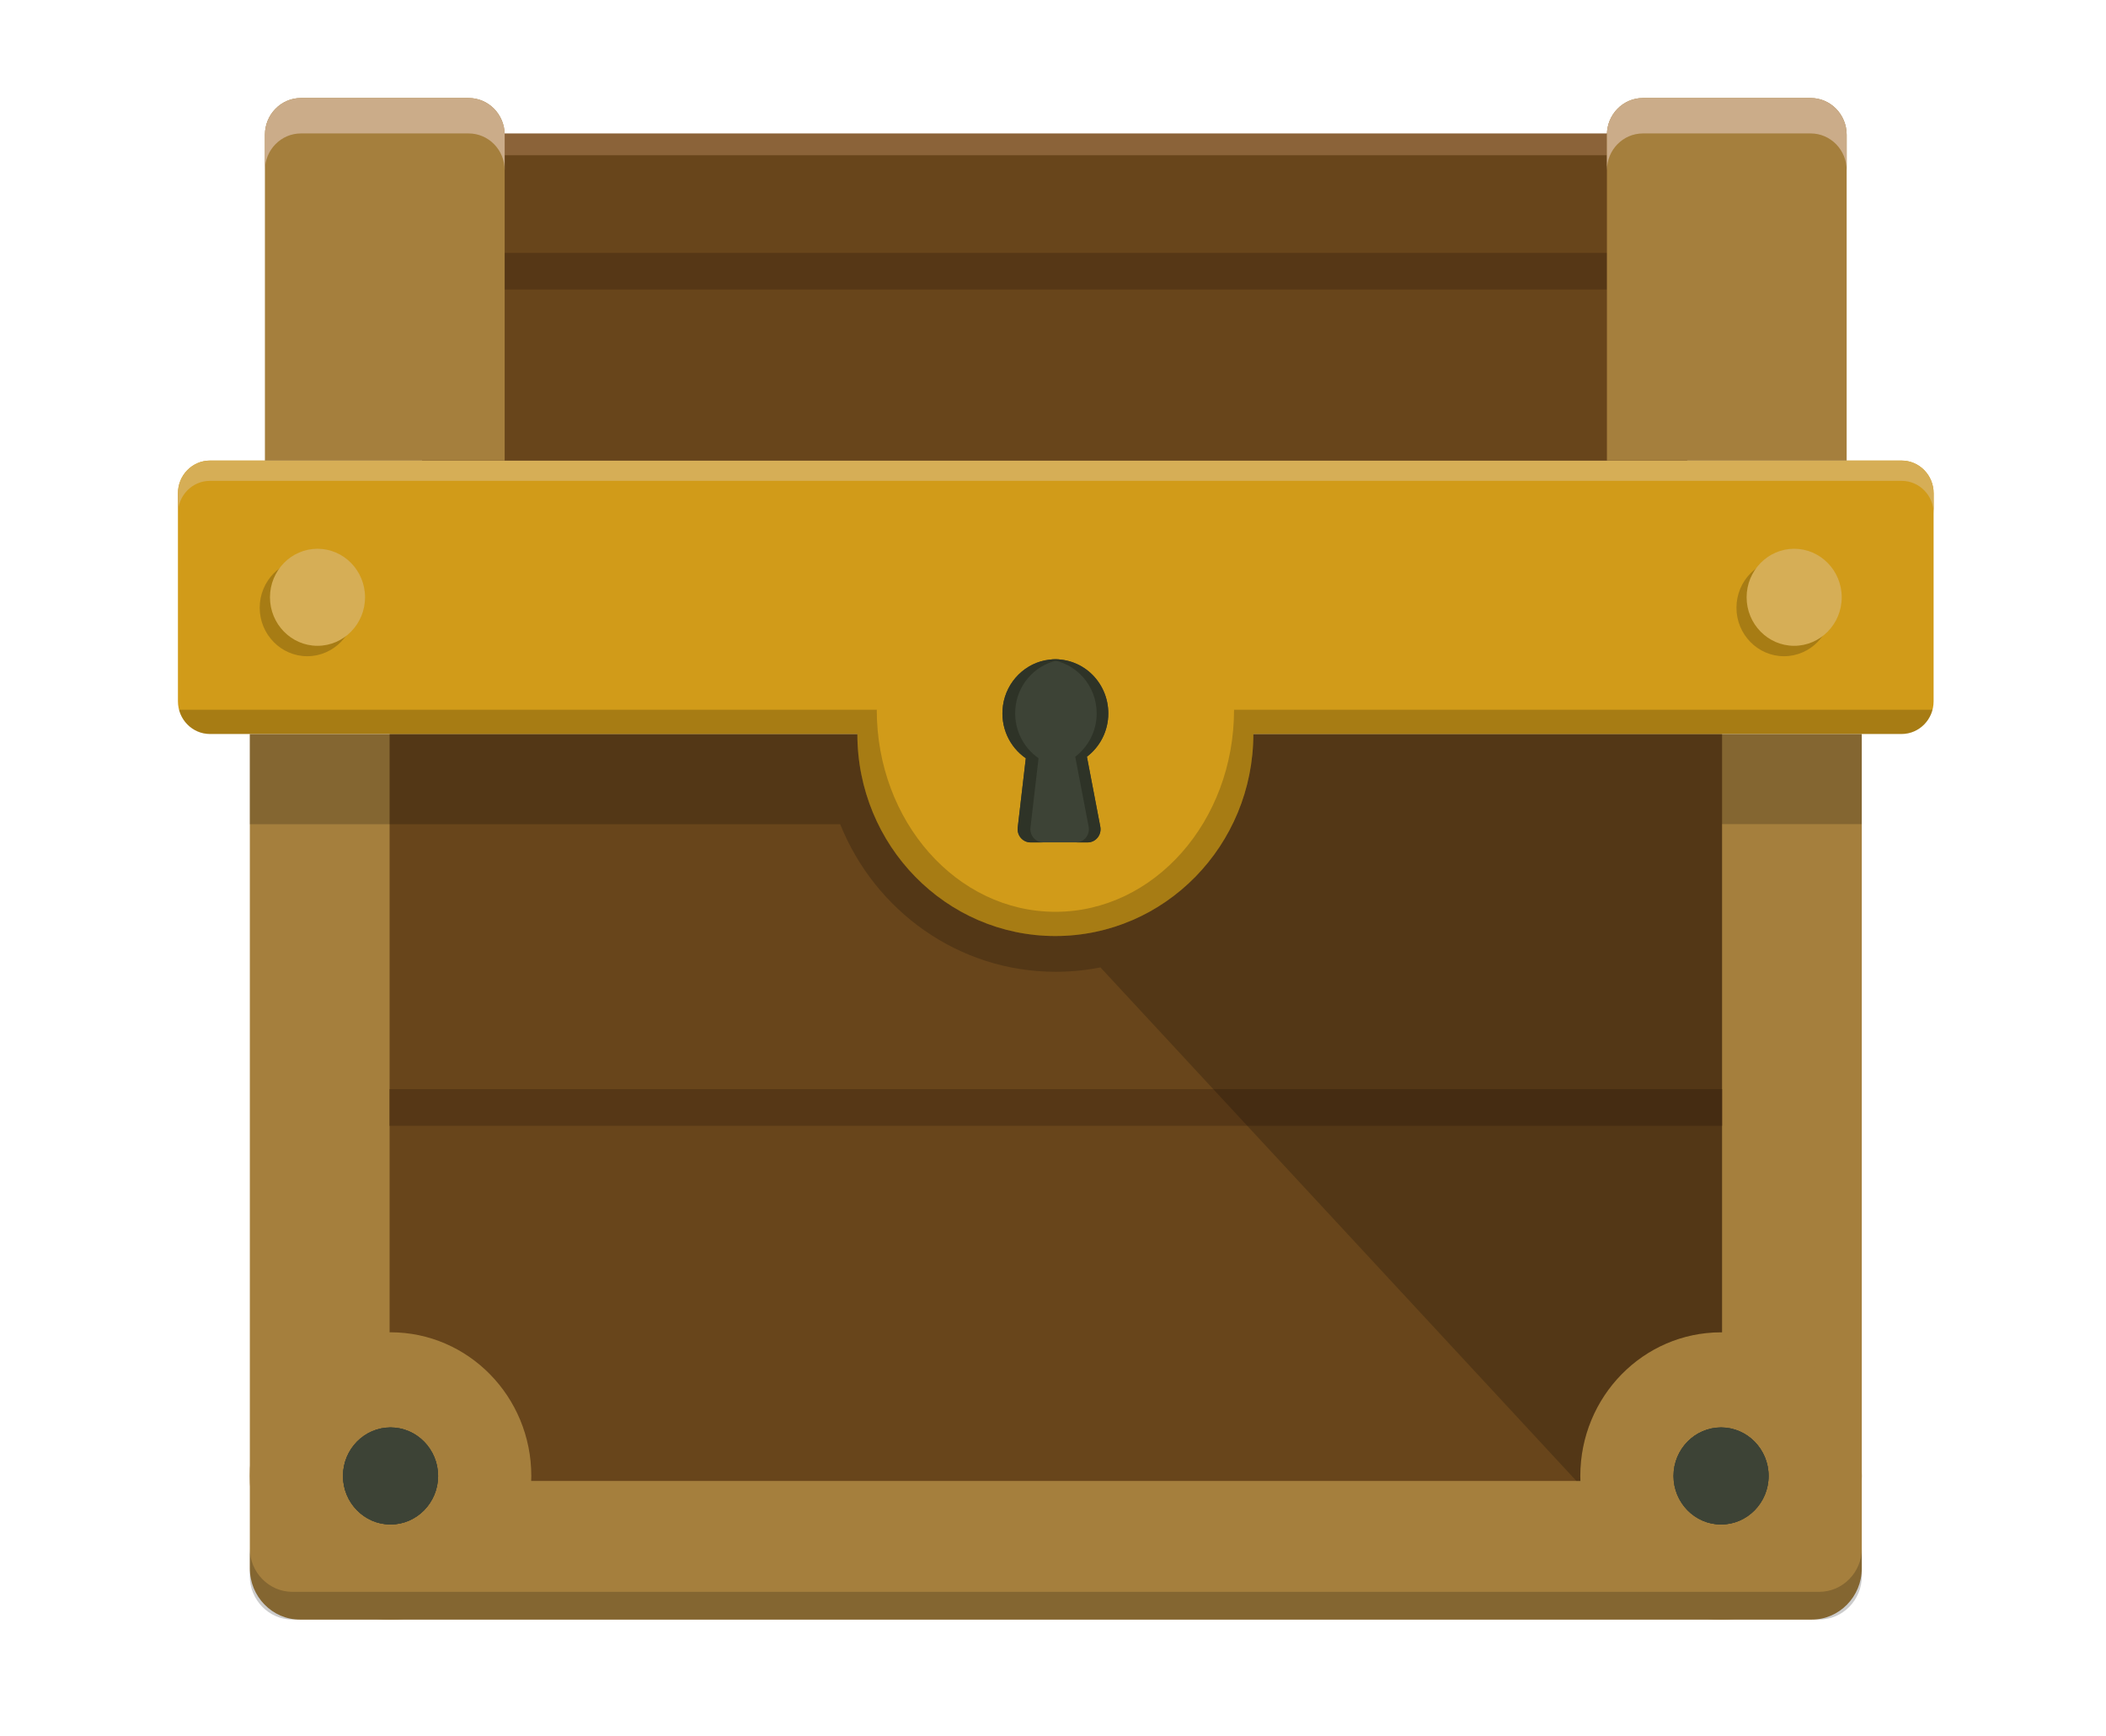 <svg width="57" height="47" viewBox="0 0 57 47" fill="none" xmlns="http://www.w3.org/2000/svg">
<path d="M6.76 19.869H50.39V42.452C50.39 43.219 49.779 43.841 49.029 43.841H8.123C7.371 43.841 6.762 43.218 6.762 42.452V19.869H6.76Z" fill="#A57F3D"/>
<path d="M46.609 40.087V19.869L10.545 19.869V40.087H46.609Z" fill="#68451B"/>
<path d="M46.609 30.474V29.481L10.545 29.481V30.474L46.609 30.474Z" fill="#563716"/>
<path d="M10.57 43.841C12.674 43.841 14.38 42.1 14.38 39.952C14.38 37.805 12.674 36.063 10.57 36.063C8.466 36.063 6.76 37.805 6.76 39.952C6.76 42.1 8.466 43.841 10.57 43.841Z" fill="#A57F3D"/>
<path d="M10.57 41.265C9.861 41.265 9.283 40.676 9.283 39.952C9.283 39.228 9.861 38.639 10.57 38.639C11.279 38.639 11.857 39.228 11.857 39.952C11.857 40.676 11.279 41.265 10.57 41.265Z" fill="#3D4336"/>
<path d="M46.581 43.841C48.685 43.841 50.391 42.1 50.391 39.952C50.391 37.805 48.685 36.063 46.581 36.063C44.477 36.063 42.772 37.805 42.772 39.952C42.772 42.1 44.477 43.841 46.581 43.841Z" fill="#A57F3D"/>
<path d="M46.582 41.265C45.872 41.265 45.295 40.676 45.295 39.952C45.295 39.228 45.872 38.639 46.582 38.639C47.291 38.639 47.868 39.228 47.868 39.952C47.868 40.676 47.291 41.265 46.582 41.265Z" fill="#3D4336"/>
<path opacity="0.2" d="M46.608 19.869H6.76V22.31H22.74C23.681 24.654 25.939 26.305 28.574 26.305C28.988 26.305 29.393 26.263 29.784 26.186L42.668 40.089H42.774C42.774 40.043 42.77 39.999 42.77 39.954C42.77 37.807 44.476 36.065 46.58 36.065C46.589 36.065 46.597 36.065 46.606 36.065V22.308H50.388V19.867H46.606L46.608 19.869Z" fill="black"/>
<path d="M51.469 12.467H5.683C5.204 12.467 4.816 12.863 4.816 13.352V18.982C4.816 19.471 5.204 19.867 5.683 19.867H23.205C23.205 22.888 25.604 25.337 28.563 25.337C31.523 25.337 33.922 22.888 33.922 19.867H51.467C51.946 19.867 52.334 19.471 52.334 18.982V13.352C52.334 12.863 51.946 12.467 51.467 12.467H51.469Z" fill="#D19B19"/>
<g opacity="0.2">
<path d="M8.316 17.763C7.607 17.763 7.029 17.174 7.029 16.45C7.029 15.726 7.607 15.137 8.316 15.137C9.025 15.137 9.603 15.726 9.603 16.45C9.603 17.174 9.025 17.763 8.316 17.763Z" fill="black"/>
<path d="M48.285 17.763C47.575 17.763 46.998 17.174 46.998 16.45C46.998 15.726 47.575 15.137 48.285 15.137C48.994 15.137 49.571 15.726 49.571 16.45C49.571 17.174 48.994 17.763 48.285 17.763Z" fill="black"/>
</g>
<path d="M29.997 19.31C29.997 18.445 29.266 17.758 28.401 17.856C27.76 17.928 27.237 18.445 27.146 19.097C27.064 19.689 27.329 20.225 27.764 20.524L27.545 22.403C27.521 22.615 27.682 22.802 27.894 22.802H29.437C29.658 22.802 29.823 22.598 29.78 22.376L29.418 20.483C29.769 20.216 29.997 19.791 29.997 19.31Z" fill="#3D4336"/>
<path d="M29.418 20.483C29.769 20.216 29.997 19.791 29.997 19.31C29.997 18.45 29.268 17.762 28.406 17.856C29.125 17.936 29.682 18.558 29.682 19.31C29.682 19.791 29.453 20.216 29.102 20.483L29.465 22.376C29.507 22.598 29.34 22.803 29.121 22.803H29.437C29.658 22.803 29.823 22.598 29.78 22.376L29.418 20.483Z" fill="#2E3327"/>
<path d="M27.89 22.401L28.109 20.523C27.675 20.223 27.409 19.687 27.491 19.096C27.58 18.448 28.1 17.934 28.735 17.856C28.627 17.843 28.516 17.841 28.401 17.856C27.76 17.928 27.237 18.446 27.146 19.098C27.064 19.689 27.329 20.225 27.764 20.525L27.545 22.403C27.521 22.615 27.682 22.803 27.894 22.803H28.239C28.029 22.803 27.866 22.615 27.89 22.403V22.401Z" fill="#2E3327"/>
<path d="M10.57 41.265C9.861 41.265 9.283 40.676 9.283 39.952C9.283 39.228 9.861 38.639 10.57 38.639C11.279 38.639 11.857 39.228 11.857 39.952C11.857 40.676 11.279 41.265 10.57 41.265Z" fill="#3D4336"/>
<path d="M46.582 41.265C45.872 41.265 45.295 40.676 45.295 39.952C45.295 39.228 45.872 38.639 46.582 38.639C47.291 38.639 47.868 39.228 47.868 39.952C47.868 40.676 47.291 41.265 46.582 41.265Z" fill="#3D4336"/>
<path d="M10.57 41.265C9.861 41.265 9.283 40.676 9.283 39.952C9.283 39.228 9.861 38.639 10.57 38.639C11.279 38.639 11.857 39.228 11.857 39.952C11.857 40.676 11.279 41.265 10.57 41.265Z" fill="#3D4336"/>
<path d="M46.582 41.265C45.872 41.265 45.295 40.676 45.295 39.952C45.295 39.228 45.872 38.639 46.582 38.639C47.291 38.639 47.868 39.228 47.868 39.952C47.868 40.676 47.291 41.265 46.582 41.265Z" fill="#3D4336"/>
<path d="M8.593 17.481C7.884 17.481 7.307 16.892 7.307 16.168C7.307 15.444 7.884 14.854 8.593 14.854C9.303 14.854 9.88 15.444 9.88 16.168C9.88 16.892 9.303 17.481 8.593 17.481Z" fill="#D6AE56"/>
<path d="M48.56 17.481C47.851 17.481 47.273 16.892 47.273 16.168C47.273 15.444 47.851 14.854 48.56 14.854C49.269 14.854 49.847 15.444 49.847 16.168C49.847 16.892 49.269 17.481 48.56 17.481Z" fill="#D6AE56"/>
<path opacity="0.2" d="M33.4 19.212C33.4 22.233 31.235 24.681 28.565 24.681C25.895 24.681 23.73 22.233 23.73 19.212H4.846C4.944 19.589 5.28 19.869 5.683 19.869H23.204C23.204 22.89 25.603 25.339 28.563 25.339C31.522 25.339 33.921 22.89 33.921 19.869H51.467C51.868 19.869 52.206 19.591 52.304 19.212H33.398H33.4Z" fill="black"/>
<path d="M51.469 12.467H5.683C5.204 12.467 4.816 12.863 4.816 13.352V13.901C4.816 13.412 5.204 13.016 5.683 13.016H51.469C51.948 13.016 52.336 13.412 52.336 13.901V13.352C52.336 12.863 51.948 12.467 51.469 12.467Z" fill="#D6AE56"/>
<path d="M45.663 3.612H11.426V12.468H45.663V3.612Z" fill="#8B6339"/>
<path d="M45.663 4.202H11.426V12.467H45.663V4.202Z" fill="#68451B"/>
<path d="M43.988 7.837V6.846L13.164 6.846V7.837L43.988 7.837Z" fill="#563716"/>
<path d="M12.684 2.653H8.145C7.606 2.653 7.17 3.099 7.17 3.648V12.468H13.659V3.648C13.659 3.099 13.223 2.653 12.684 2.653Z" fill="#A57F3D"/>
<path d="M49.007 2.653H44.467C43.928 2.653 43.492 3.099 43.492 3.648V12.468H49.981V3.648C49.981 3.099 49.545 2.653 49.007 2.653Z" fill="#A57F3D"/>
<path d="M12.684 2.653H8.145C7.606 2.653 7.17 3.099 7.17 3.648V4.607C7.17 4.058 7.606 3.612 8.145 3.612H12.684C13.223 3.612 13.659 4.058 13.659 4.607V3.648C13.659 3.099 13.223 2.653 12.684 2.653Z" fill="#CBAC89"/>
<path d="M49.007 2.653H44.467C43.928 2.653 43.492 3.099 43.492 3.648V4.607C43.492 4.058 43.928 3.612 44.467 3.612H49.007C49.545 3.612 49.981 4.058 49.981 4.607V3.648C49.981 3.099 49.545 2.653 49.007 2.653Z" fill="#CBAC89"/>
<path opacity="0.2" d="M49.235 43.089H7.916C7.278 43.089 6.76 42.56 6.76 41.908V42.659C6.76 43.311 7.278 43.839 7.916 43.839H49.235C49.874 43.839 50.392 43.311 50.392 42.659V41.908C50.392 42.56 49.874 43.089 49.235 43.089Z" fill="black"/>
</svg>

